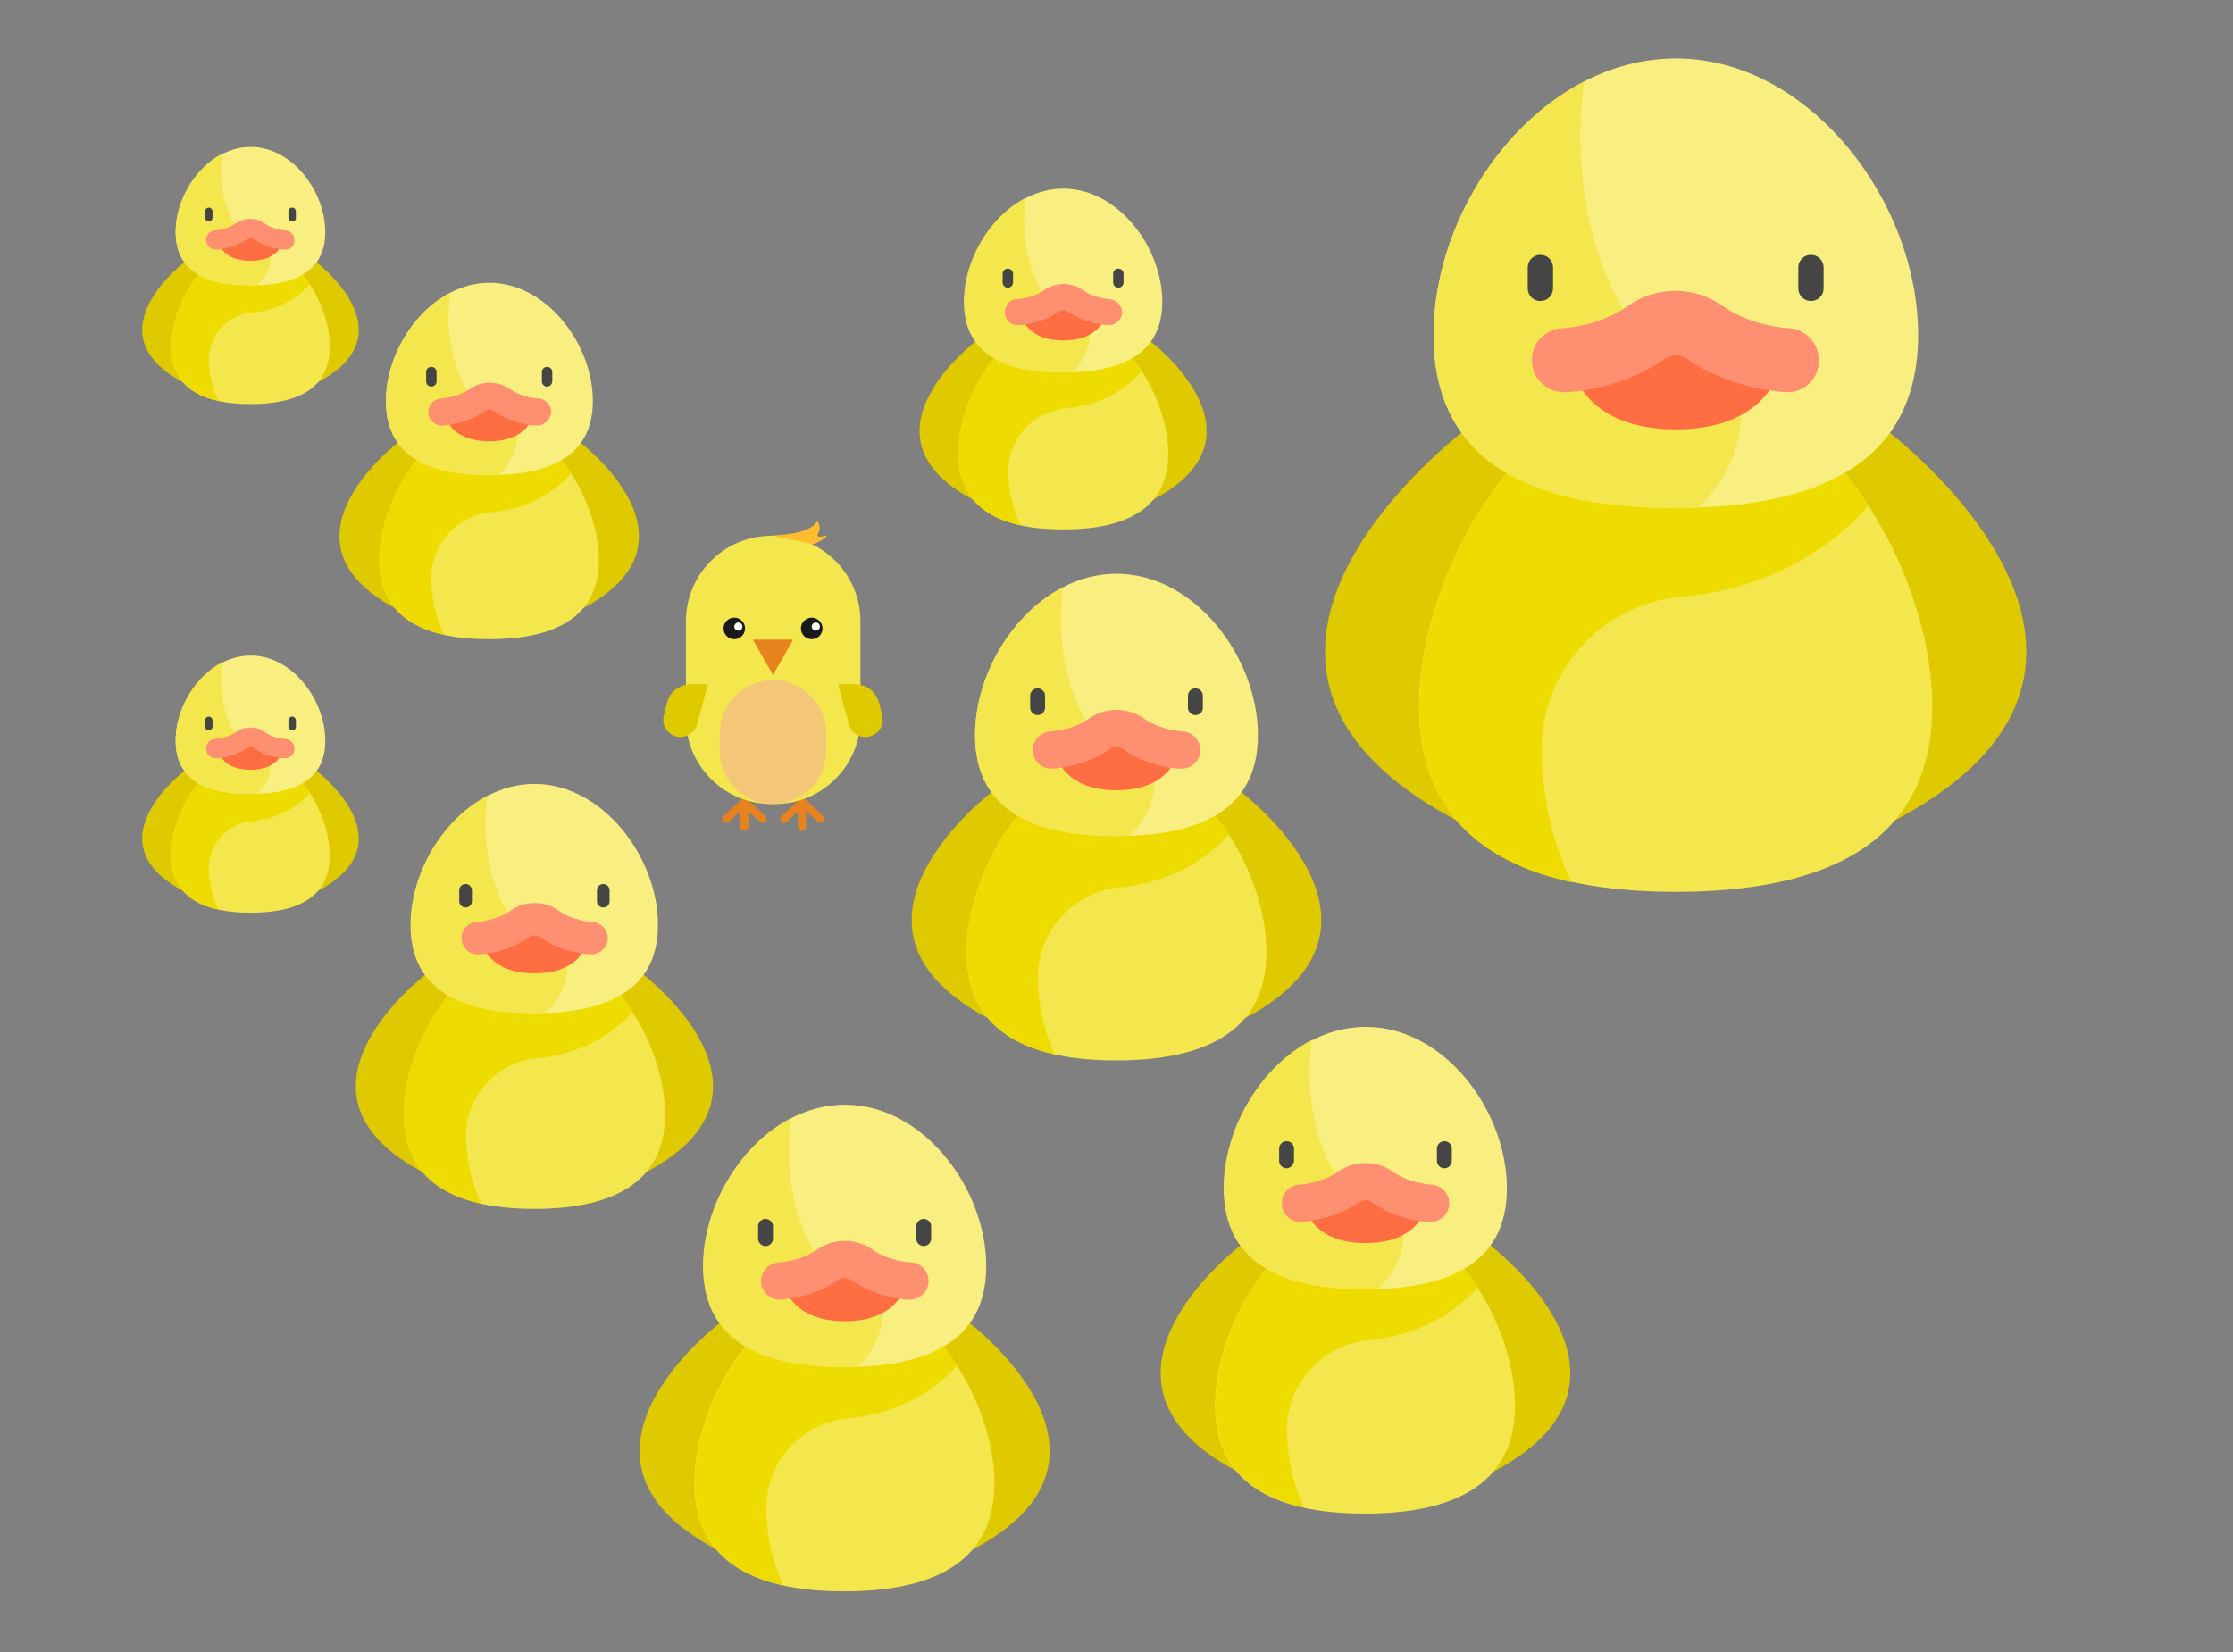 <?xml version="1.0" encoding="utf-8"?>
<!-- Generator: Adobe Illustrator 22.1.0, SVG Export Plug-In . SVG Version: 6.00 Build 0)  -->
<svg version="1.1" id="Capa_1" xmlns="http://www.w3.org/2000/svg" xmlns:xlink="http://www.w3.org/1999/xlink" x="0px" y="0px"
	 viewBox="0 0 600 444" style="enable-background:new 0 0 600 444;" xml:space="preserve">
<rect x="0" y="0" width="600" height="444" fill="#808080" stroke="none"/>
<style type="text/css">
	.st0{fill:#E7831E;}
	.st1{fill:#F4E74D;}
	.st2{fill:#FDBD2C;}
	.st3{fill:#F4C778;}
	.st4{fill:#DFCA00;}
	.st5{fill:#1A1A1A;}
	.st6{fill:#FFFFFF;}
	.st7{fill:#EEDB00;}
	.st8{fill:#F9EE80;}
	.st9{fill:#FF6E42;}
	.st10{fill:#FF8F71;}
	.st11{fill:#454545;}
</style>
<g>
	<g>
		<g>
			<path class="st0" d="M216.6,222.2c0,0.6-0.5,1.1-1.1,1.1l0,0c-0.6,0-1.1-0.5-1.1-1.1v-6.6c0-0.6,0.5-1.1,1.1-1.1l0,0
				c0.6,0,1.1,0.5,1.1,1.1V222.2z"/>
			<path class="st0" d="M221.2,219.3c0.4,0.4,0.5,1.1,0.1,1.5l0,0c-0.4,0.4-1.1,0.5-1.5,0.1l-4.9-4.5c-0.4-0.4-0.5-1.1-0.1-1.5l0,0
				c0.4-0.4,1.1-0.5,1.5-0.1L221.2,219.3z"/>
			<path class="st0" d="M210,219.3c-0.4,0.4-0.5,1.1-0.1,1.5l0,0c0.4,0.4,1.1,0.5,1.5,0.1l4.9-4.5c0.4-0.4,0.5-1.1,0.1-1.5l0,0
				c-0.4-0.4-1.1-0.5-1.5-0.1L210,219.3z"/>
		</g>
		<g>
			<path class="st0" d="M201.1,222.2c0,0.6-0.5,1.1-1.1,1.1l0,0c-0.6,0-1.1-0.5-1.1-1.1v-6.6c0-0.6,0.5-1.1,1.1-1.1l0,0
				c0.6,0,1.1,0.5,1.1,1.1V222.2z"/>
			<path class="st0" d="M205.6,219.3c0.4,0.4,0.5,1.1,0.1,1.5l0,0c-0.4,0.4-1.1,0.5-1.5,0.1l-4.9-4.5c-0.4-0.4-0.5-1.1-0.1-1.5l0,0
				c0.4-0.4,1.1-0.5,1.5-0.1L205.6,219.3z"/>
			<path class="st0" d="M194.4,219.3c-0.4,0.4-0.5,1.1-0.1,1.5l0,0c0.4,0.4,1.1,0.5,1.5,0.1l4.9-4.5c0.4-0.4,0.5-1.1,0.1-1.5l0,0
				c-0.4-0.4-1.1-0.5-1.5-0.1L194.4,219.3z"/>
		</g>
	</g>
	<g>
		<g>
			<path class="st1" d="M231.2,193.1c0,12.7-10.3,23-23,23h-0.9c-12.7,0-23-10.3-23-23V167c0-12.7,10.3-23,23-23h0.9
				c12.7,0,23,10.3,23,23V193.1z"/>
			<path class="st2" d="M207.3,143.9c0,0,10.4,0,12.3-3.9c0,0,1.4,1.6,0,3.9c0,0,0.1,0.8,2.3,0c0,0,1.2,0.4-3.4,2.4"/>
			<path class="st3" d="M222,201.8c0,7.9-6.4,14.3-14.3,14.3l0,0c-7.9,0-14.3-6.4-14.3-14.3v-4.7c0-7.9,6.4-14.3,14.3-14.3l0,0
				c7.9,0,14.3,6.4,14.3,14.3V201.8z"/>
		</g>
		<g>
			<path class="st4" d="M225.2,184l2.9,10.7c0.7,2.5,3.2,3.9,5.7,3.2l0,0c2.5-0.7,3.9-3.2,3.2-5.7c0,0-0.7-3.3-1.2-4.4
				C234.6,185.3,232.4,183.1,225.2,184z"/>
			<path class="st4" d="M190.2,184l-2.9,10.7c-0.7,2.5-3.2,3.9-5.7,3.2l0,0c-2.5-0.7-3.9-3.2-3.2-5.7c0,0,0.7-3.3,1.2-4.4
				C180.8,185.3,183,183.1,190.2,184z"/>
		</g>
	</g>
	<g>
		<g>
			<g>
				<circle class="st5" cx="197.3" cy="168.9" r="2.9"/>
				<path class="st6" d="M197.3,168.4c0-0.6,0.5-1.1,1.1-1.1s1.1,0.5,1.1,1.1s-0.5,1.1-1.1,1.1C197.7,169.4,197.3,169,197.3,168.4z"
					/>
			</g>
			<g>
				<circle class="st5" cx="218.1" cy="168.9" r="2.9"/>
				<path class="st6" d="M218.1,168.4c0-0.6,0.5-1.1,1.1-1.1s1.1,0.5,1.1,1.1s-0.5,1.1-1.1,1.1C218.6,169.4,218.1,169,218.1,168.4z"
					/>
			</g>
		</g>
		<polygon class="st0" points="207.7,181.4 205,176.7 202.3,171.9 207.7,171.9 213.1,171.9 210.4,176.7 		"/>
	</g>
</g>
<g>
	<path class="st4" d="M393.9,115.4c0,0-85.2,63.5,0,106.4c-0.5-1.6,28.1-93.7,28.1-93.7L393.9,115.4z"/>
	<path class="st4" d="M506.6,115.4c0,0,85.2,63.5,0,106.4c0.5-1.6-28.1-93.7-28.1-93.7L506.6,115.4z"/>
	<path class="st1" d="M519.2,189.9c0,38.1-30.9,49.8-68.9,49.8s-69-11.7-69-49.8s30.9-88.2,69-88.2S519.2,151.8,519.2,189.9z"/>
	<path class="st7" d="M450.3,101.7c-38.1,0-68.9,50.2-68.9,88.3c0,28,16.7,41.8,40.8,47.1c-5.5-11.6-7.7-23.6-8-34.5
		c-0.6-21.7,15.9-40.3,37.5-42.2c28-2.5,43.9-17.1,50.3-24.4C489.3,116.3,470.9,101.7,450.3,101.7z"/>
	<path class="st8" d="M515.4,90c0,36-29.2,46.5-65.1,46.5c-36,0-65.1-10.5-65.1-46.5s29.2-74.3,65.1-74.3
		C486.2,15.7,515.4,54.1,515.4,90z"/>
	<path class="st1" d="M467.7,111.6c-53.5-25.2-42-89.7-42-89.7c-23.8,12.3-40.5,40.9-40.5,68.2c0,36,29.2,46.5,65.1,46.5
		c2,0,4,0,5.9-0.1C468.3,125.3,467.9,111.4,467.7,111.6z"/>
	<path class="st9" d="M450.3,91.9l-27.5,8.2c0,0,3.6,15.3,27.5,15.3c23.9,0,27.5-15.3,27.5-15.3L450.3,91.9z"/>
	<path class="st10" d="M480.3,105.4c-0.1,0-0.2,0-0.3,0c-1.5-0.1-15.1-0.8-26.8-9c-1.7-1.2-4.1-1.2-5.9,0c-11.6,8.3-25.2,9-26.8,9
		c-4.7,0.2-8.7-3.5-8.9-8.3c-0.2-4.7,3.5-8.7,8.3-8.9c0.1,0,9.9-0.5,17.4-5.9c7.7-5.5,18-5.5,25.7,0c7.5,5.4,17.4,5.9,17.5,5.9
		c4.7,0.2,8.4,4.1,8.2,8.9C488.7,101.8,484.8,105.4,480.3,105.4z"/>
	<g>
		<path class="st11" d="M486.6,80.9c-1.9,0-3.4-1.5-3.4-3.4v-5.6c0-1.9,1.5-3.4,3.4-3.4s3.4,1.5,3.4,3.4v5.6
			C490,79.4,488.5,80.9,486.6,80.9z"/>
		<path class="st11" d="M413.9,80.9c-1.9,0-3.4-1.5-3.4-3.4v-5.6c0-1.9,1.5-3.4,3.4-3.4s3.4,1.5,3.4,3.4v5.6
			C417.3,79.4,415.8,80.9,413.9,80.9z"/>
	</g>
</g>
<g>
	<path class="st4" d="M334,334.2c0,0-49.8,37.1,0,62.1c-0.3-0.9,16.4-54.7,16.4-54.7L334,334.2z"/>
	<path class="st4" d="M399.8,334.2c0,0,49.8,37.1,0,62.1c0.3-0.9-16.4-54.7-16.4-54.7L399.8,334.2z"/>
	<path class="st1" d="M407.1,377.7c0,22.2-18,29.1-40.3,29.1s-40.3-6.8-40.3-29.1s18-51.5,40.3-51.5S407.1,355.4,407.1,377.7z"/>
	<path class="st7" d="M366.9,326.1c-22.2,0-40.3,29.3-40.3,51.5c0,16.4,9.8,24.4,23.8,27.5c-3.2-6.8-4.5-13.8-4.6-20.2
		c-0.3-12.7,9.3-23.5,21.9-24.7c16.3-1.5,25.7-10,29.4-14.3C389.7,334.7,378.9,326.1,366.9,326.1z"/>
	<path class="st8" d="M404.9,319.4c0,21-17,27.1-38,27.1s-38-6.1-38-27.1s17-43.4,38-43.4C387.9,275.9,404.9,298.3,404.9,319.4z"/>
	<path class="st1" d="M377,331.9c-31.3-14.7-24.5-52.4-24.5-52.4c-13.9,7.2-23.7,23.9-23.7,39.8c0,21,17,27.1,38,27.1
		c1.2,0,2.3,0,3.5-0.1C377.4,339.9,377.2,331.9,377,331.9z"/>
	<path class="st9" d="M366.9,320.4l-16,4.8c0,0,2.1,8.9,16,8.9s16-8.9,16-8.9L366.9,320.4z"/>
	<path class="st10" d="M384.4,328.4c-0.1,0-0.1,0-0.2,0c-0.9,0-8.8-0.4-15.6-5.3c-1-0.7-2.4-0.7-3.4,0c-6.8,4.8-14.7,5.2-15.6,5.3
		c-2.8,0.1-5.1-2.1-5.2-4.8c-0.1-2.8,2.1-5.1,4.8-5.2c0,0,5.8-0.3,10.2-3.4c4.5-3.2,10.5-3.2,15,0c4.4,3.1,10.2,3.4,10.2,3.4
		c2.8,0.1,4.9,2.4,4.8,5.2C389.3,326.2,387.1,328.4,384.4,328.4z"/>
	<g>
		<path class="st11" d="M388.1,314c-1.1,0-2-0.9-2-2v-3.3c0-1.1,0.9-2,2-2s2,0.9,2,2v3.3C390.1,313.1,389.2,314,388.1,314z"/>
		<path class="st11" d="M345.7,314c-1.1,0-2-0.9-2-2v-3.3c0-1.1,0.9-2,2-2s2,0.9,2,2v3.3C347.6,313.1,346.7,314,345.7,314z"/>
	</g>
</g>
<g>
	<path class="st4" d="M267.1,212.4c0,0-49.8,37.1,0,62.1c-0.3-0.9,16.4-54.7,16.4-54.7L267.1,212.4z"/>
	<path class="st4" d="M332.9,212.4c0,0,49.8,37.1,0,62.1c0.3-0.9-16.4-54.7-16.4-54.7L332.9,212.4z"/>
	<path class="st1" d="M340.3,255.9c0,22.2-18,29.1-40.3,29.1s-40.3-6.8-40.3-29.1s18-51.5,40.3-51.5S340.3,233.7,340.3,255.9z"/>
	<path class="st7" d="M300,204.4c-22.2,0-40.3,29.3-40.3,51.5c0,16.4,9.8,24.4,23.8,27.5c-3.2-6.8-4.5-13.8-4.6-20.2
		c-0.3-12.7,9.3-23.5,21.9-24.7c16.3-1.5,25.7-10,29.4-14.3C322.8,212.9,312,204.4,300,204.4z"/>
	<path class="st8" d="M338,197.6c0,21-17,27.1-38,27.1s-38-6.1-38-27.1s17-43.4,38-43.4C321,154.2,338,176.6,338,197.6z"/>
	<path class="st1" d="M310.2,210.2c-31.3-14.7-24.5-52.4-24.5-52.4c-13.9,7.2-23.7,23.9-23.7,39.8c0,21,17,27.1,38,27.1
		c1.2,0,2.3,0,3.5-0.1C310.5,218.2,310.3,210.1,310.2,210.2z"/>
	<path class="st9" d="M300,198.7l-16,4.8c0,0,2.1,8.9,16,8.9s16-8.9,16-8.9L300,198.7z"/>
	<path class="st10" d="M317.5,206.6c-0.1,0-0.1,0-0.2,0c-0.9,0-8.8-0.4-15.6-5.3c-1-0.7-2.4-0.7-3.4,0c-6.8,4.8-14.7,5.2-15.6,5.3
		c-2.8,0.1-5.1-2.1-5.2-4.8c-0.1-2.8,2.1-5.1,4.8-5.2c0,0,5.8-0.3,10.2-3.4c4.5-3.2,10.5-3.2,15,0c4.4,3.1,10.2,3.4,10.2,3.4
		c2.8,0.1,4.9,2.4,4.8,5.2C322.4,204.5,320.2,206.6,317.5,206.6z"/>
	<g>
		<path class="st11" d="M321.2,192.2c-1.1,0-2-0.9-2-2V187c0-1.1,0.9-2,2-2s2,0.9,2,2v3.3C323.2,191.4,322.3,192.2,321.2,192.2z"/>
		<path class="st11" d="M278.8,192.2c-1.1,0-2-0.9-2-2V187c0-1.1,0.9-2,2-2s2,0.9,2,2v3.3C280.7,191.4,279.9,192.2,278.8,192.2z"/>
	</g>
</g>
<g>
	<path class="st4" d="M49.9,70.2c0,0-26.3,19.6,0,32.9c-0.2-0.5,8.7-28.9,8.7-28.9L49.9,70.2z"/>
	<path class="st4" d="M84.7,70.2c0,0,26.3,19.6,0,32.9c0.2-0.5-8.7-28.9-8.7-28.9L84.7,70.2z"/>
	<path class="st1" d="M88.6,93.2c0,11.8-9.5,15.4-21.3,15.4S46,105,46,93.2S55.5,66,67.3,66S88.6,81.4,88.6,93.2z"/>
	<path class="st7" d="M67.3,65.9C55.6,65.9,46,81.4,46,93.2c0,8.7,5.2,12.9,12.6,14.5c-1.7-3.6-2.4-7.3-2.5-10.7
		c-0.2-6.7,4.9-12.4,11.6-13c8.6-0.8,13.6-5.3,15.5-7.5C79.4,70.5,73.7,65.9,67.3,65.9z"/>
	<path class="st8" d="M87.4,62.4c0,11.1-9,14.3-20.1,14.3s-20.1-3.2-20.1-14.3s9-22.9,20.1-22.9C78.4,39.4,87.4,51.3,87.4,62.4z"/>
	<path class="st1" d="M72.7,69c-16.5-7.8-13-27.7-13-27.7c-7.3,3.8-12.5,12.6-12.5,21c0,11.1,9,14.3,20.1,14.3c0.6,0,1.2,0,1.8,0
		C72.9,73.2,72.8,69,72.7,69z"/>
	<path class="st9" d="M67.3,62.9l-8.5,2.5c0,0,1.1,4.7,8.5,4.7s8.5-4.7,8.5-4.7L67.3,62.9z"/>
	<path class="st10" d="M76.6,67.1C76.5,67.1,76.5,67.1,76.6,67.1c-0.6,0-4.8-0.2-8.4-2.8c-0.5-0.4-1.3-0.4-1.8,0
		c-3.6,2.6-7.8,2.8-8.3,2.8c-1.5,0.1-2.7-1.1-2.7-2.5c-0.1-1.5,1.1-2.7,2.5-2.7c0,0,3.1-0.2,5.4-1.8c2.4-1.7,5.6-1.7,7.9,0
		s5.4,1.8,5.4,1.8c1.5,0.1,2.6,1.3,2.5,2.7C79.2,66,78,67.1,76.6,67.1z"/>
	<g>
		<path class="st11" d="M78.5,59.5c-0.6,0-1-0.5-1-1v-1.7c0-0.6,0.5-1,1-1c0.6,0,1,0.5,1,1v1.7C79.6,59.1,79.1,59.5,78.5,59.5z"/>
		<path class="st11" d="M56.1,59.5c-0.6,0-1-0.5-1-1v-1.7c0-0.6,0.5-1,1-1c0.6,0,1,0.5,1,1v1.7C57.1,59.1,56.7,59.5,56.1,59.5z"/>
	</g>
</g>
<g>
	<path class="st4" d="M49.9,206.9c0,0-26.3,19.6,0,32.9c-0.2-0.5,8.7-28.9,8.7-28.9L49.9,206.9z"/>
	<path class="st4" d="M84.7,206.9c0,0,26.3,19.6,0,32.9c0.2-0.5-8.7-28.9-8.7-28.9L84.7,206.9z"/>
	<path class="st1" d="M88.6,229.9c0,11.8-9.5,15.4-21.3,15.4S46,241.7,46,229.9c0-11.8,9.5-27.2,21.3-27.2S88.6,218.2,88.6,229.9z"
		/>
	<path class="st7" d="M67.3,202.7c-11.8,0-21.3,15.5-21.3,27.2c0,8.7,5.2,12.9,12.6,14.5c-1.7-3.6-2.4-7.3-2.5-10.7
		c-0.2-6.7,4.9-12.4,11.6-13c8.6-0.8,13.6-5.3,15.5-7.5C79.4,207.2,73.7,202.7,67.3,202.7z"/>
	<path class="st8" d="M87.4,199.1c0,11.1-9,14.3-20.1,14.3s-20.1-3.2-20.1-14.3s9-22.9,20.1-22.9C78.4,176.1,87.4,188,87.4,199.1z"
		/>
	<path class="st1" d="M72.7,205.7c-16.5-7.8-13-27.7-13-27.7c-7.3,3.8-12.5,12.6-12.5,21c0,11.1,9,14.3,20.1,14.3c0.6,0,1.2,0,1.8,0
		C72.9,210,72.8,205.7,72.7,205.7z"/>
	<path class="st9" d="M67.3,199.7l-8.5,2.5c0,0,1.1,4.7,8.5,4.7s8.5-4.7,8.5-4.7L67.3,199.7z"/>
	<path class="st10" d="M76.6,203.8C76.5,203.8,76.5,203.8,76.6,203.8c-0.6,0-4.8-0.2-8.4-2.8c-0.5-0.4-1.3-0.4-1.8,0
		c-3.6,2.6-7.8,2.8-8.3,2.8c-1.5,0.1-2.7-1.1-2.7-2.5c-0.1-1.5,1.1-2.7,2.5-2.7c0,0,3.1-0.2,5.4-1.8c2.4-1.7,5.6-1.7,7.9,0
		s5.4,1.8,5.4,1.8c1.5,0.1,2.6,1.3,2.5,2.7C79.2,202.7,78,203.8,76.6,203.8z"/>
	<g>
		<path class="st11" d="M78.5,196.3c-0.6,0-1-0.5-1-1v-1.7c0-0.6,0.5-1,1-1c0.6,0,1,0.5,1,1v1.7C79.6,195.8,79.1,196.3,78.5,196.3z"
			/>
		<path class="st11" d="M56.1,196.3c-0.6,0-1-0.5-1-1v-1.7c0-0.6,0.5-1,1-1c0.6,0,1,0.5,1,1v1.7C57.1,195.8,56.7,196.3,56.1,196.3z"
			/>
	</g>
</g>
<g>
	<path class="st4" d="M262.6,91.4c0,0-34.9,26,0,43.5c-0.2-0.6,11.5-38.3,11.5-38.3L262.6,91.4z"/>
	<path class="st4" d="M308.7,91.4c0,0,34.9,26,0,43.5c0.2-0.6-11.5-38.3-11.5-38.3L308.7,91.4z"/>
	<path class="st1" d="M313.9,121.9c0,15.6-12.6,20.4-28.2,20.4s-28.2-4.8-28.2-20.4s12.6-36.1,28.2-36.1
		C301.2,85.8,313.9,106.4,313.9,121.9z"/>
	<path class="st7" d="M285.7,85.8c-15.6,0-28.2,20.5-28.2,36.1c0,11.5,6.8,17.1,16.7,19.3c-2.3-4.8-3.1-9.6-3.3-14.1
		c-0.2-8.9,6.5-16.5,15.3-17.3c11.4-1,18-7,20.6-10C301.7,91.8,294.1,85.8,285.7,85.8z"/>
	<path class="st8" d="M312.3,81.1c0,14.7-11.9,19-26.6,19s-26.6-4.3-26.6-19s11.9-30.4,26.6-30.4S312.3,66.4,312.3,81.1z"/>
	<path class="st1" d="M292.8,89.9c-21.9-10.3-17.2-36.7-17.2-36.7c-9.7,5-16.6,16.7-16.6,27.9c0,14.7,11.9,19,26.6,19
		c0.8,0,1.6,0,2.4,0C293,95.5,292.9,89.8,292.8,89.9z"/>
	<path class="st9" d="M285.7,81.8l-11.2,3.4c0,0,1.5,6.3,11.2,6.3s11.2-6.3,11.2-6.3L285.7,81.8z"/>
	<path class="st10" d="M297.9,87.4h-0.1c-0.6,0-6.2-0.3-10.9-3.7c-0.7-0.5-1.7-0.5-2.4,0c-4.8,3.4-10.3,3.7-10.9,3.7
		c-1.9,0.1-3.6-1.4-3.6-3.4c-0.1-1.9,1.4-3.6,3.4-3.6c0,0,4-0.2,7.1-2.4c3.1-2.2,7.4-2.2,10.5,0s7.1,2.4,7.1,2.4
		c1.9,0.1,3.4,1.7,3.4,3.6C301.4,85.9,299.8,87.4,297.9,87.4z"/>
	<g>
		<path class="st11" d="M300.5,77.3c-0.8,0-1.4-0.6-1.4-1.4v-2.3c0-0.8,0.6-1.4,1.4-1.4s1.4,0.6,1.4,1.4v2.3
			C301.9,76.7,301.3,77.3,300.5,77.3z"/>
		<path class="st11" d="M270.8,77.3c-0.8,0-1.4-0.6-1.4-1.4v-2.3c0-0.8,0.6-1.4,1.4-1.4s1.4,0.6,1.4,1.4v2.3
			C272.2,76.7,271.6,77.3,270.8,77.3z"/>
	</g>
</g>
<g>
	<path class="st4" d="M194,355.1c0,0-49.8,37.1,0,62.1c-0.3-0.9,16.4-54.7,16.4-54.7L194,355.1z"/>
	<path class="st4" d="M259.9,355.1c0,0,49.8,37.1,0,62.1c0.3-0.9-16.4-54.7-16.4-54.7L259.9,355.1z"/>
	<path class="st1" d="M267.2,398.6c0,22.2-18,29.1-40.3,29.1s-40.3-6.8-40.3-29.1s18-51.5,40.3-51.5S267.2,376.4,267.2,398.6z"/>
	<path class="st7" d="M227,347.1c-22.2,0-40.3,29.3-40.3,51.5c0,16.4,9.8,24.4,23.8,27.5c-3.2-6.8-4.5-13.8-4.6-20.2
		c-0.3-12.7,9.3-23.5,21.9-24.7c16.3-1.5,25.7-10,29.4-14.3C249.8,355.6,239,347.1,227,347.1z"/>
	<path class="st8" d="M265,340.3c0,21-17,27.1-38,27.1s-38-6.1-38-27.1s17-43.4,38-43.4S265,319.3,265,340.3z"/>
	<path class="st1" d="M237.1,352.9c-31.3-14.7-24.5-52.4-24.5-52.4c-13.9,7.2-23.7,23.9-23.7,39.8c0,21,17,27.1,38,27.1
		c1.2,0,2.3,0,3.5-0.1C237.5,360.9,237.3,352.8,237.1,352.9z"/>
	<path class="st9" d="M227,341.4l-16,4.8c0,0,2.1,8.9,16,8.9s16-8.9,16-8.9L227,341.4z"/>
	<path class="st10" d="M244.5,349.3c-0.1,0-0.1,0-0.2,0c-0.9,0-8.8-0.4-15.6-5.3c-1-0.7-2.4-0.7-3.4,0c-6.8,4.8-14.7,5.2-15.6,5.3
		c-2.8,0.1-5.1-2.1-5.2-4.8c-0.1-2.8,2.1-5.1,4.8-5.2c0,0,5.8-0.3,10.2-3.4c4.5-3.2,10.5-3.2,15,0c4.4,3.1,10.2,3.4,10.2,3.4
		c2.8,0.1,4.9,2.4,4.8,5.2C249.4,347.1,247.2,349.3,244.5,349.3z"/>
	<g>
		<path class="st11" d="M248.2,334.9c-1.1,0-2-0.9-2-2v-3.3c0-1.1,0.9-2,2-2s2,0.9,2,2v3.3C250.2,334,249.3,334.9,248.2,334.9z"/>
		<path class="st11" d="M205.7,334.9c-1.1,0-2-0.9-2-2v-3.3c0-1.1,0.9-2,2-2s2,0.9,2,2v3.3C207.7,334,206.8,334.9,205.7,334.9z"/>
	</g>
</g>
<g>
	<path class="st4" d="M107.4,118.6c0,0-36.4,27.1,0,45.5c-0.2-0.7,12-40,12-40L107.4,118.6z"/>
	<path class="st4" d="M155.5,118.6c0,0,36.4,27.1,0,45.5c0.2-0.7-12-40-12-40L155.5,118.6z"/>
	<path class="st1" d="M160.9,150.5c0,16.3-13.2,21.3-29.5,21.3s-29.5-5-29.5-21.3s13.2-37.7,29.5-37.7S160.9,134.2,160.9,150.5z"/>
	<path class="st7" d="M131.4,112.7c-16.3,0-29.5,21.4-29.5,37.7c0,12,7.2,17.9,17.4,20.1c-2.4-5-3.3-10.1-3.4-14.8
		c-0.2-9.3,6.8-17.2,16-18c11.9-1.1,18.8-7.3,21.5-10.4C148.1,119,140.2,112.7,131.4,112.7z"/>
	<path class="st8" d="M159.3,107.8c0,15.4-12.5,19.9-27.8,19.9c-15.4,0-27.8-4.5-27.8-19.9S116.2,76,131.5,76
		S159.3,92.4,159.3,107.8z"/>
	<path class="st1" d="M138.9,117C116,106.2,121,78.7,121,78.7c-10.2,5.2-17.3,17.5-17.3,29.1c0,15.4,12.5,19.9,27.8,19.9
		c0.9,0,1.7,0,2.5,0C139.1,122.8,139,116.9,138.9,117z"/>
	<path class="st9" d="M131.4,108.6l-11.7,3.5c0,0,1.5,6.5,11.7,6.5s11.7-6.5,11.7-6.5L131.4,108.6z"/>
	<path class="st10" d="M144.3,114.4h-0.1c-0.6,0-6.5-0.3-11.4-3.9c-0.7-0.5-1.8-0.5-2.5,0c-5,3.5-10.8,3.8-11.4,3.9
		c-2,0.1-3.7-1.5-3.8-3.5c-0.1-2,1.5-3.7,3.5-3.8c0,0,4.2-0.2,7.5-2.5c3.3-2.3,7.7-2.3,11,0c3.2,2.3,7.4,2.5,7.5,2.5
		c2,0.1,3.6,1.8,3.5,3.8C147.8,112.8,146.2,114.4,144.3,114.4z"/>
	<g>
		<path class="st11" d="M147,103.9c-0.8,0-1.4-0.6-1.4-1.4V100c0-0.8,0.6-1.4,1.4-1.4c0.8,0,1.4,0.6,1.4,1.4v2.4
			C148.4,103.2,147.8,103.9,147,103.9z"/>
		<path class="st11" d="M115.9,103.9c-0.8,0-1.4-0.6-1.4-1.4V100c0-0.8,0.6-1.4,1.4-1.4s1.4,0.6,1.4,1.4v2.4
			C117.4,103.2,116.7,103.9,115.9,103.9z"/>
	</g>
</g>
<g>
	<path class="st4" d="M114.9,261.5c0,0-43.4,32.4,0,54.2c-0.3-0.8,14.3-47.8,14.3-47.8L114.9,261.5z"/>
	<path class="st4" d="M172.3,261.5c0,0,43.4,32.4,0,54.2C172.6,315,158,268,158,268L172.3,261.5z"/>
	<path class="st1" d="M178.7,299.5c0,19.4-15.7,25.4-35.1,25.4s-35.1-6-35.1-25.4s15.7-45,35.1-45S178.7,280.1,178.7,299.5z"/>
	<path class="st7" d="M143.6,254.5c-19.4,0-35.1,25.6-35.1,45c0,14.3,8.5,21.3,20.8,24c-2.8-5.9-3.9-12-4.1-17.6
		c-0.3-11.1,8.1-20.5,19.1-21.5c14.3-1.3,22.4-8.7,25.7-12.5C163.5,262,154.1,254.5,143.6,254.5z"/>
	<path class="st8" d="M176.8,248.6c0,18.3-14.9,23.7-33.2,23.7s-33.2-5.3-33.2-23.7c0-18.3,14.9-37.9,33.2-37.9
		C161.9,210.7,176.8,230.3,176.8,248.6z"/>
	<path class="st1" d="M152.4,259.6c-27.3-12.8-21.4-45.7-21.4-45.7c-12.1,6.2-20.7,20.8-20.7,34.7c0,18.3,14.9,23.7,33.2,23.7
		c1,0,2,0,3-0.1C152.7,266.6,152.6,259.5,152.4,259.6z"/>
	<path class="st9" d="M143.6,249.6l-14,4.2c0,0,1.8,7.8,14,7.8s14-7.8,14-7.8L143.6,249.6z"/>
	<path class="st10" d="M158.9,256.5c-0.1,0-0.1,0-0.2,0c-0.8,0-7.7-0.4-13.6-4.6c-0.9-0.6-2.1-0.6-3,0c-5.9,4.2-12.9,4.6-13.6,4.6
		c-2.4,0.1-4.4-1.8-4.5-4.2c-0.1-2.4,1.8-4.4,4.2-4.5c0,0,5-0.3,8.9-3c3.9-2.8,9.2-2.8,13.1,0c3.8,2.7,8.9,3,8.9,3
		c2.4,0.1,4.3,2.1,4.2,4.5C163.2,254.6,161.2,256.5,158.9,256.5z"/>
	<g>
		<path class="st11" d="M162.1,243.9c-1,0-1.7-0.8-1.7-1.7v-2.9c0-1,0.8-1.7,1.7-1.7c1,0,1.7,0.8,1.7,1.7v2.9
			C163.8,243.2,163.1,243.9,162.1,243.9z"/>
		<path class="st11" d="M125.1,243.9c-1,0-1.7-0.8-1.7-1.7v-2.9c0-1,0.8-1.7,1.7-1.7c1,0,1.7,0.8,1.7,1.7v2.9
			C126.8,243.2,126,243.9,125.1,243.9z"/>
	</g>
</g>
</svg>
